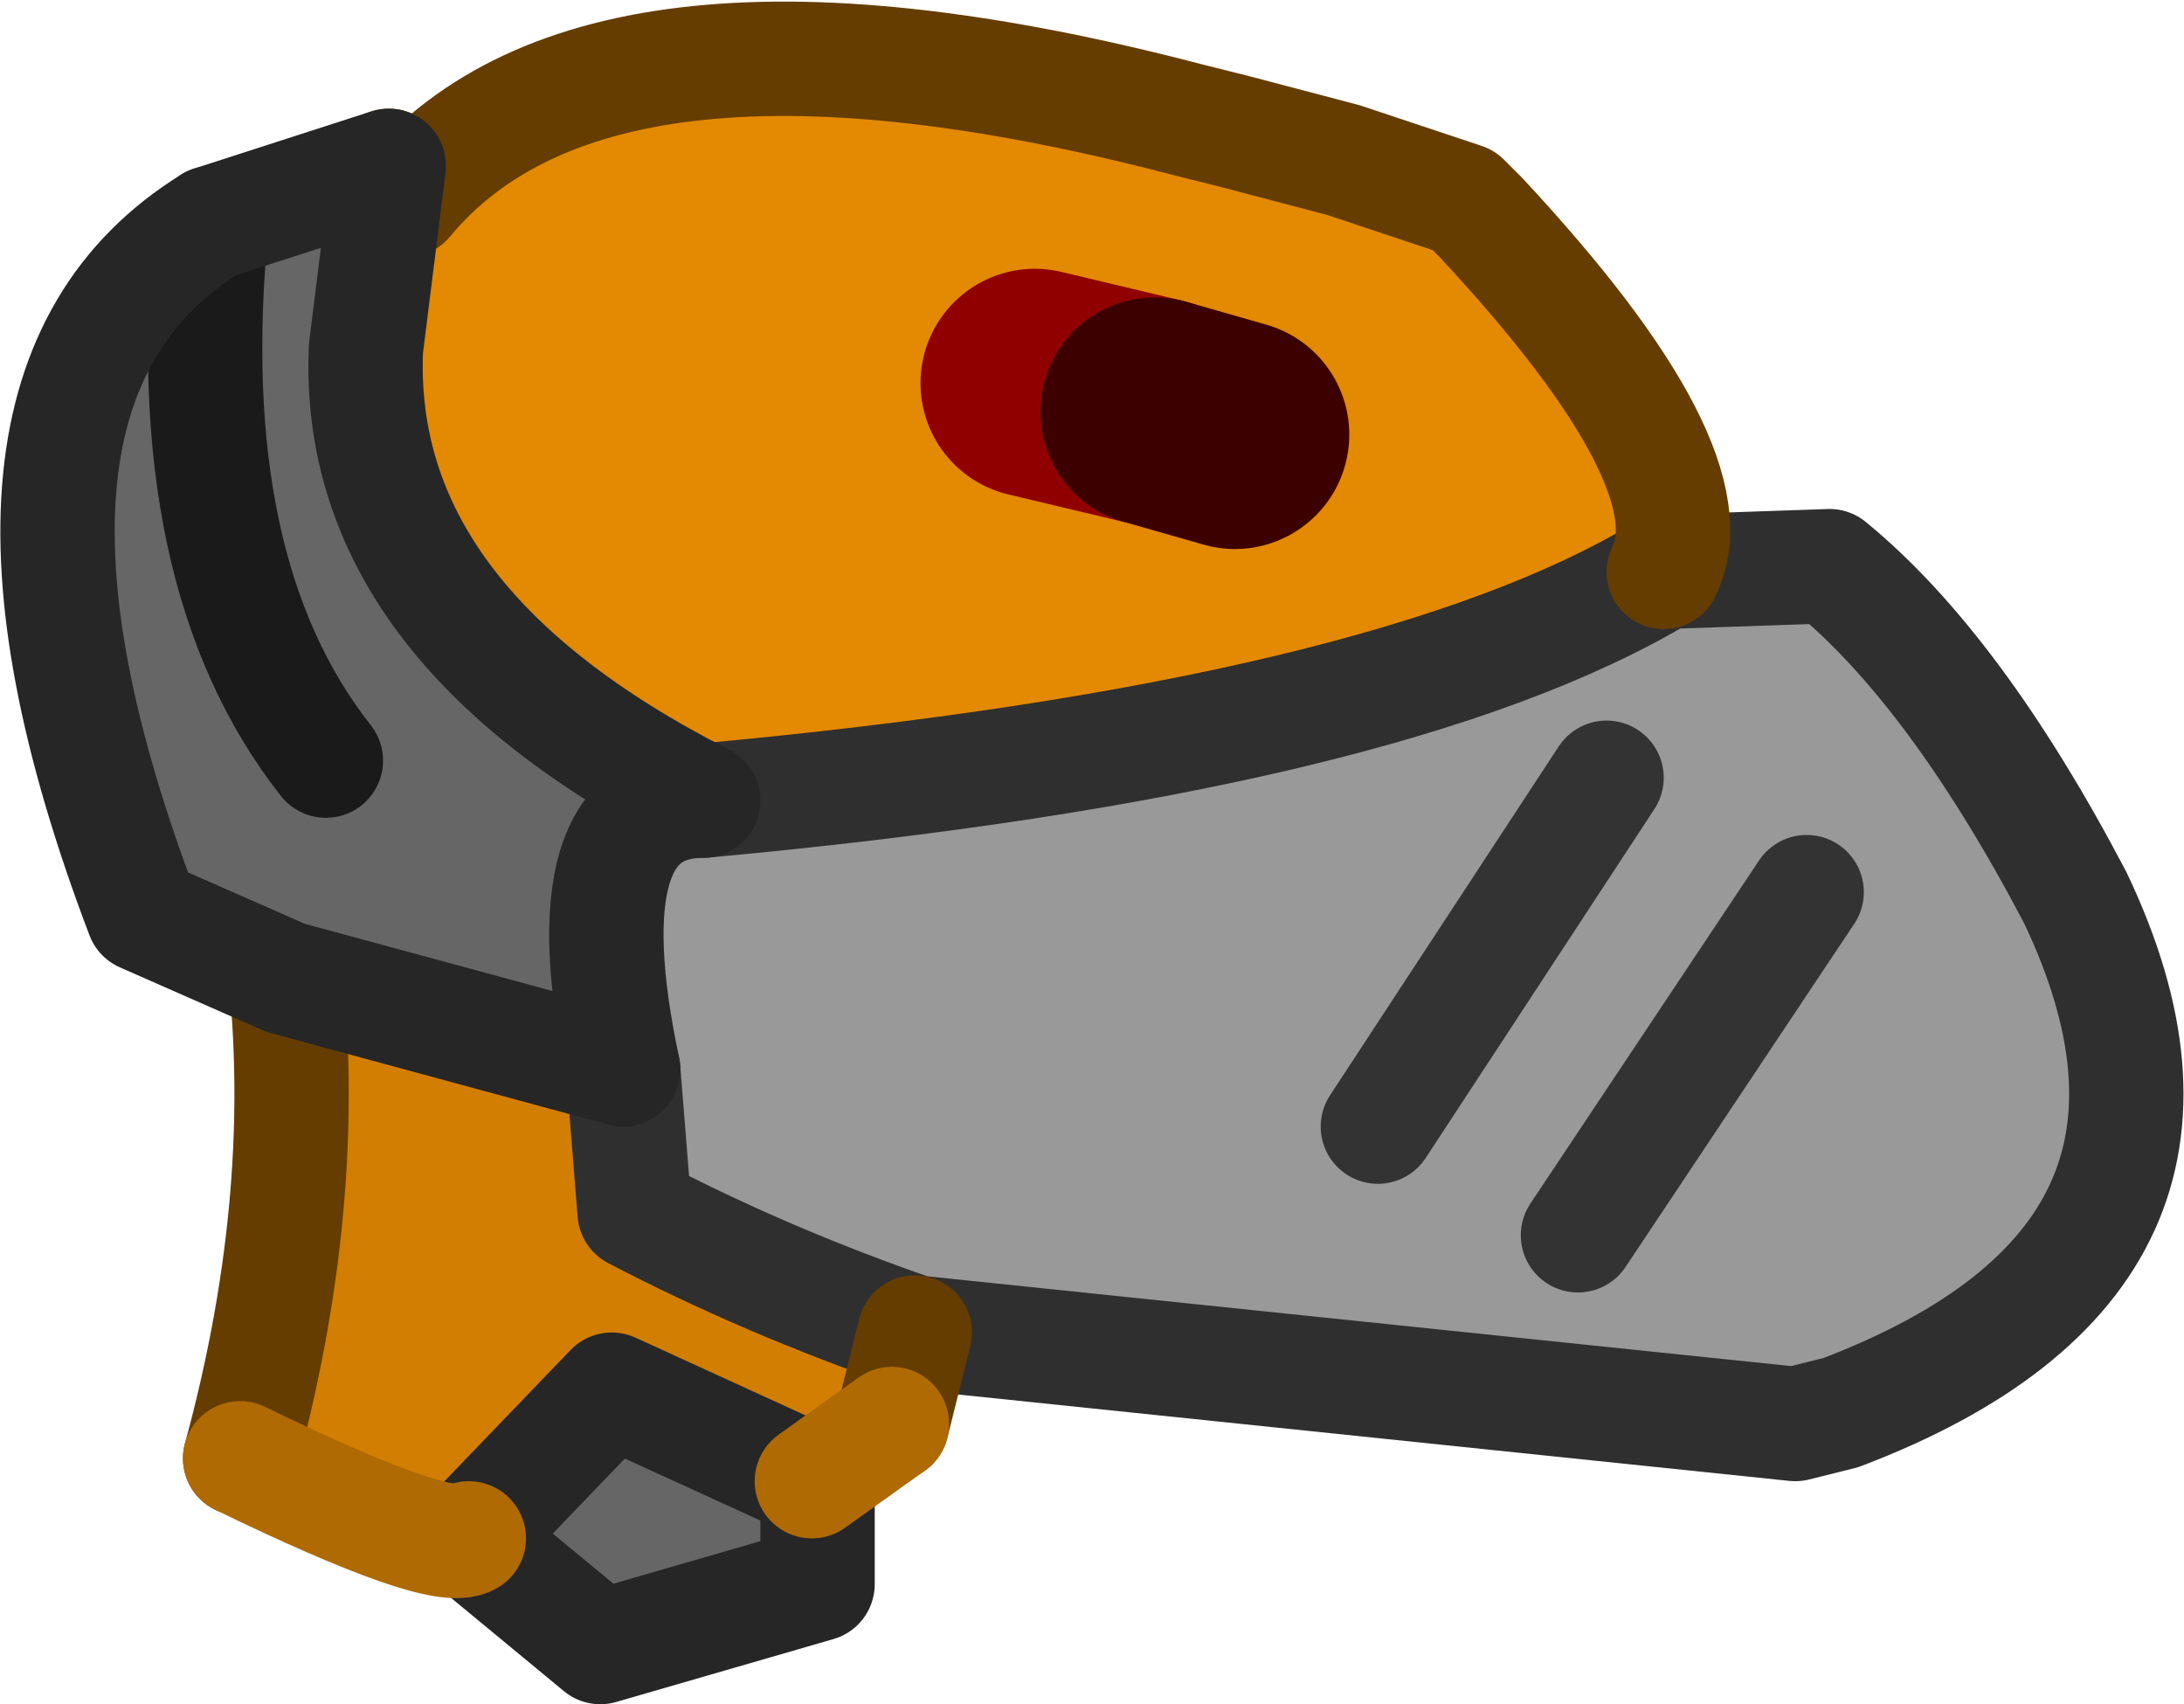 <?xml version="1.0" encoding="UTF-8" standalone="no"?>
<svg xmlns:xlink="http://www.w3.org/1999/xlink" height="14.9px" width="19.1px" xmlns="http://www.w3.org/2000/svg">
  <g transform="matrix(1.0, 0.0, 0.0, 1.0, 6.0, 11.8)">
    <path d="M2.0 -0.15 L1.8 0.65 1.1 1.15 -0.65 0.35 -1.9 1.65 Q-2.15 1.8 -3.9 0.95 -3.3 -1.25 -3.5 -3.25 L-0.55 -2.45 -0.45 -1.2 Q0.7 -0.6 2.0 -0.15" fill="#d27e02" fill-rule="evenodd" stroke="none"/>
    <path d="M-2.6 -10.35 L-2.45 -10.05 Q-0.75 -12.1 4.4 -10.75 L4.8 -10.65 5.75 -10.4 6.8 -10.05 6.95 -9.9 Q9.0 -7.7 8.55 -6.8 6.15 -5.35 0.15 -4.8 -2.9 -6.35 -2.8 -8.75 L-2.6 -10.35 M4.1 -8.2 L3.05 -8.45 4.1 -8.2 4.8 -8.0 4.1 -8.2" fill="#e38902" fill-rule="evenodd" stroke="none"/>
    <path d="M8.55 -6.8 L10.0 -6.85 Q11.1 -5.95 12.15 -3.95 13.65 -0.8 10.1 0.55 L9.7 0.65 2.0 -0.15 Q0.7 -0.6 -0.45 -1.2 L-0.55 -2.45 Q-1.05 -4.8 0.15 -4.8 6.15 -5.35 8.55 -6.8 M6.05 -1.95 L8.05 -5.0 6.05 -1.95 M7.8 -1.0 L9.8 -4.0 7.8 -1.0" fill="#999999" fill-rule="evenodd" stroke="none"/>
    <path d="M1.1 1.15 L1.15 1.15 1.15 2.05 -0.75 2.6 -1.9 1.65 -0.65 0.35 1.1 1.15 M-3.5 -3.25 L-4.75 -3.8 Q-6.5 -8.4 -4.15 -9.85 L-2.6 -10.35 -2.8 -8.75 Q-2.9 -6.35 0.15 -4.8 -1.05 -4.8 -0.55 -2.45 L-3.5 -3.25 M-3.15 -5.15 Q-4.45 -6.8 -4.15 -9.85 -4.45 -6.8 -3.15 -5.15" fill="#666666" fill-rule="evenodd" stroke="none"/>
    <path d="M9.8 -4.0 L7.8 -1.0 M8.05 -5.0 L6.05 -1.95" fill="none" stroke="#333333" stroke-linecap="round" stroke-linejoin="round" stroke-width="1.0"/>
    <path d="M3.05 -8.45 L4.1 -8.2" fill="none" stroke="#910000" stroke-linecap="round" stroke-linejoin="round" stroke-width="2.0"/>
    <path d="M4.1 -8.2 L4.8 -8.0" fill="none" stroke="#3c0000" stroke-linecap="round" stroke-linejoin="round" stroke-width="2.0"/>
    <path d="M8.55 -6.8 L10.0 -6.85 Q11.1 -5.95 12.15 -3.95 13.65 -0.8 10.1 0.55 L9.7 0.65 2.0 -0.15 Q0.7 -0.6 -0.45 -1.2 L-0.55 -2.45 M8.55 -6.8 Q6.15 -5.35 0.15 -4.8" fill="none" stroke="#2f2f2f" stroke-linecap="round" stroke-linejoin="round" stroke-width="1.0"/>
    <path d="M-4.15 -9.85 Q-4.45 -6.8 -3.15 -5.15" fill="none" stroke="#1a1a1a" stroke-linecap="round" stroke-linejoin="round" stroke-width="1.0"/>
    <path d="M2.0 -0.15 L1.8 0.65 M-3.9 0.95 Q-3.3 -1.25 -3.5 -3.25 M-2.6 -10.35 L-2.45 -10.05 Q-0.75 -12.1 4.4 -10.75 L4.8 -10.65 5.75 -10.4 6.8 -10.05 6.95 -9.9 Q9.0 -7.7 8.55 -6.8" fill="none" stroke="#653d01" stroke-linecap="round" stroke-linejoin="round" stroke-width="1.0"/>
    <path d="M1.1 1.15 L1.15 1.15 1.15 2.05 -0.75 2.6 -1.9 1.65 -0.65 0.35 1.1 1.15 M-3.5 -3.25 L-4.75 -3.8 Q-6.5 -8.4 -4.15 -9.85 L-2.6 -10.35 -2.8 -8.75 Q-2.9 -6.35 0.15 -4.8 -1.05 -4.8 -0.55 -2.45 L-3.5 -3.25" fill="none" stroke="#262626" stroke-linecap="round" stroke-linejoin="round" stroke-width="1.0"/>
    <path d="M1.8 0.65 L1.1 1.15 M-1.9 1.65 Q-2.15 1.8 -3.9 0.95" fill="none" stroke="#af6a03" stroke-linecap="round" stroke-linejoin="round" stroke-width="1.0"/>
  </g>
</svg>
